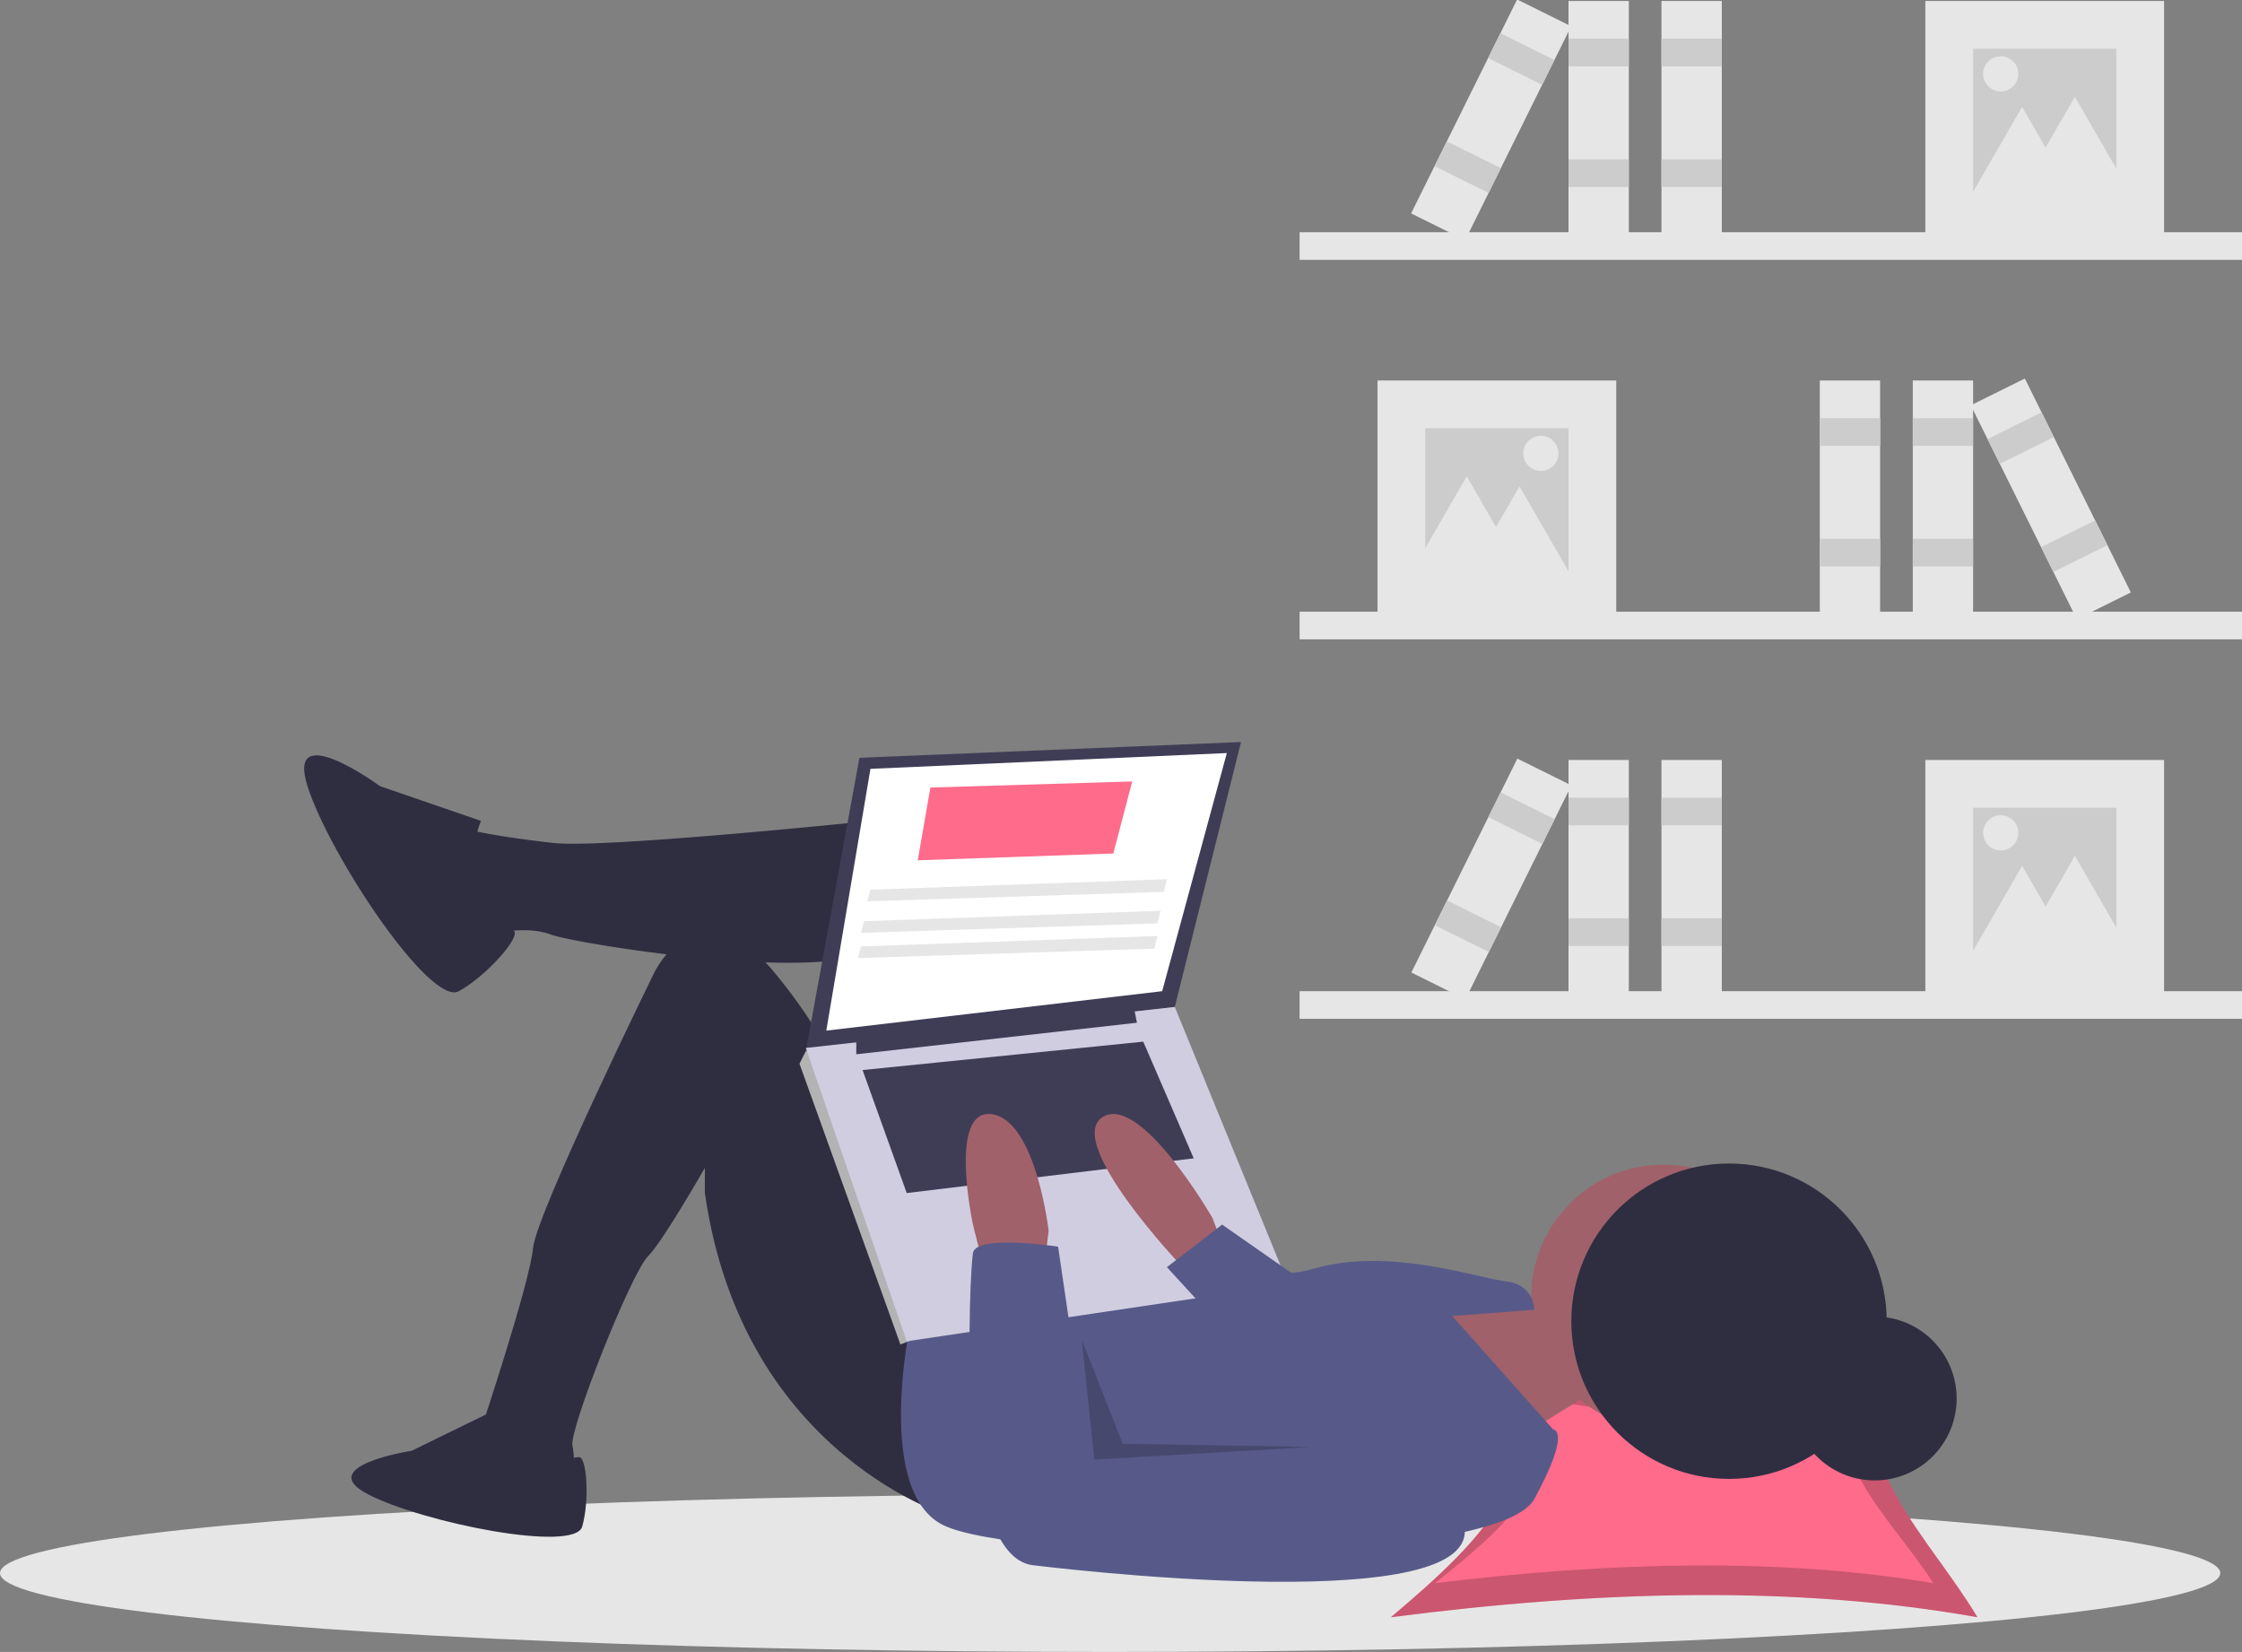 <svg viewBox="0 0 802.027 590.916" xmlns="http://www.w3.org/2000/svg"><rect x="0" y="0" width="802.027" height="590.916" fill="#808080" stroke="none"/><path d="m464.906 218.808h337.121v9.889h-337.121z" fill="#e6e6e6"/><path d="m492.774 136.101h85.404v85.404h-85.404z" fill="#e6e6e6"/><path d="m509.855 153.182h51.242v51.242h-51.242z" fill="#ccc"/><path d="m684.259 136.101h21.576v85.404h-21.576z" fill="#e6e6e6"/><path d="m684.259 149.586h21.576v9.889h-21.576z" fill="#ccc"/><path d="m684.259 192.737h21.576v9.889h-21.576z" fill="#ccc"/><path d="m650.997 136.101h21.576v85.404h-21.576z" fill="#e6e6e6"/><path d="m650.997 149.586h21.576v9.889h-21.576z" fill="#ccc"/><path d="m650.997 192.737h21.576v9.889h-21.576z" fill="#ccc"/><path d="m921.902 290.643h21.576v85.404h-21.576z" fill="#e6e6e6" transform="matrix(.896 -.444 .444 .896 -250.057 293.892)"/><path d="m911.133 306.647h21.576v9.889h-21.576z" fill="#ccc" transform="matrix(.896 -.444 .444 .896 -241.523 286.855)"/><path d="m930.279 345.319h21.576v9.889h-21.576z" fill="#ccc" transform="matrix(.896 -.444 .444 .896 -256.694 299.365)"/><g fill="#e6e6e6"><path d="m524.688 170.382 10.866 18.819 10.865 18.819h-21.731-21.73l10.865-18.819z"/><path d="m543.567 173.978 10.865 18.819 10.866 18.819h-21.731-21.73l10.865-18.819z"/><circle cx="551.209" cy="162.171" r="6.293"/><path d="m663.892 237.602h337.121v9.889h-337.121z" transform="matrix(-1 0 0 -1 1465.919 330.551)"/><path d="m887.741 154.895h85.404v85.404h-85.404z" transform="matrix(-1 0 0 -1 1661.899 240.652)"/></g><path d="m904.821 171.976h51.242v51.242h-51.242z" fill="#ccc" transform="matrix(-1 0 0 -1 1661.899 240.652)"/><path d="m760.084 154.895h21.576v85.404h-21.576z" fill="#e6e6e6" transform="matrix(-1 0 0 -1 1342.757 240.652)"/><path d="m760.084 168.38h21.576v9.889h-21.576z" fill="#ccc" transform="matrix(-1 0 0 -1 1342.757 192.107)"/><path d="m760.084 211.531h21.576v9.889h-21.576z" fill="#ccc" transform="matrix(-1 0 0 -1 1342.757 278.41)"/><path d="m793.347 154.895h21.576v85.404h-21.576z" fill="#e6e6e6" transform="matrix(-1 0 0 -1 1409.283 240.652)"/><path d="m793.347 168.38h21.576v9.889h-21.576z" fill="#ccc" transform="matrix(-1 0 0 -1 1409.283 192.107)"/><path d="m793.347 211.531h21.576v9.889h-21.576z" fill="#ccc" transform="matrix(-1 0 0 -1 1409.283 278.41)"/><path d="m721.427 154.895h21.576v85.404h-21.576z" fill="#e6e6e6" transform="matrix(-.896 -.444 .444 -.896 1101.754 545.015)"/><path d="m732.197 170.9h21.576v9.889h-21.576z" fill="#ccc" transform="matrix(-.896 -.444 .444 -.896 1131.826 508.546)"/><path d="m713.051 209.571h21.576v9.889h-21.576z" fill="#ccc" transform="matrix(-.896 -.444 .444 -.896 1078.364 573.379)"/><g fill="#e6e6e6"><path d="m742.244 34.634-10.865 18.819-10.865 18.819h21.73 21.731l-10.866-18.819z"/><path d="m723.365 38.23-10.865 18.819-10.865 18.819h21.73 21.731l-10.865-18.819z"/><circle cx="715.724" cy="26.424" r="6.293"/><path d="m663.892 509.097h337.121v9.889h-337.121z" transform="matrix(-1 0 0 -1 1465.919 873.542)"/><path d="m887.741 426.39h85.404v85.404h-85.404z" transform="matrix(-1 0 0 -1 1661.899 783.643)"/></g><path d="m904.821 443.471h51.242v51.242h-51.242z" fill="#ccc" transform="matrix(-1 0 0 -1 1661.899 783.643)"/><path d="m760.084 426.39h21.576v85.404h-21.576z" fill="#e6e6e6" transform="matrix(-1 0 0 -1 1342.757 783.643)"/><path d="m760.084 439.875h21.576v9.889h-21.576z" fill="#ccc" transform="matrix(-1 0 0 -1 1342.757 735.097)"/><path d="m760.084 483.027h21.576v9.889h-21.576z" fill="#ccc" transform="matrix(-1 0 0 -1 1342.757 821.4)"/><path d="m793.347 426.39h21.576v85.404h-21.576z" fill="#e6e6e6" transform="matrix(-1 0 0 -1 1409.283 783.643)"/><path d="m793.347 439.875h21.576v9.889h-21.576z" fill="#ccc" transform="matrix(-1 0 0 -1 1409.283 735.097)"/><path d="m793.347 483.027h21.576v9.889h-21.576z" fill="#ccc" transform="matrix(-1 0 0 -1 1409.283 821.4)"/><path d="m721.427 426.39h21.576v85.404h-21.576z" fill="#e6e6e6" transform="matrix(-.896 -.444 .444 -.896 981.294 1059.819)"/><path d="m732.197 442.395h21.576v9.889h-21.576z" fill="#ccc" transform="matrix(-.896 -.444 .444 -.896 1011.366 1023.35)"/><path d="m713.051 481.067h21.576v9.889h-21.576z" fill="#ccc" transform="matrix(-.896 -.444 .444 -.896 957.904 1088.183)"/><path d="m742.244 306.129-10.865 18.819-10.865 18.82h21.73 21.731l-10.866-18.82z" fill="#e6e6e6"/><path d="m723.365 309.725-10.865 18.819-10.865 18.82h21.73 21.731l-10.865-18.82z" fill="#e6e6e6"/><circle cx="715.724" cy="297.919" fill="#e6e6e6" r="6.293"/><ellipse cx="397.129" cy="562.711" fill="#e6e6e6" rx="397.129" ry="28.205"/><path d="m906.373 733.048c-64.755-11.525-135.567-9.609-209.847 0 33.855-28.581 63.075-57.163 29.219-85.744 66.039 13.624 75.289 12.245 148.752 0-17.039 28.581 14.836 57.163 31.875 85.744z" fill="#fe6b8b" transform="translate(-198.987 -154.542)"/><path d="m906.373 733.048c-64.755-11.525-135.567-9.609-209.847 0 33.855-28.581 63.075-57.163 29.219-85.744 66.039 13.624 75.289 12.245 148.752 0-17.039 28.581 14.836 57.163 31.875 85.744z" opacity=".2" transform="translate(-198.987 -154.542)"/><path d="m890.578 720.854c-55.007-9.2-115.159-7.67-178.257 0 28.759-22.814 53.58-45.628 24.821-68.442 56.098 10.875 63.955 9.774 126.359 0-14.474 22.814 12.603 45.628 27.077 68.442z" fill="#fe6b8b" transform="translate(-198.987 -154.542)"/><circle cx="670.64" cy="500.244" fill="#2f2e41" r="29.309"/><path d="m537.591 466.249 20.308 3.385 10.154 29.333-29.333 18.052-33.847-50.77h31.59z" fill="#a0616a"/><circle cx="595.13" cy="463.993" fill="#a0616a" r="47.385"/><path d="m532.372 445.919s-115.077 12.41-135.385 10.154-29.333-4.513-29.333-4.513-13.539 18.051-6.769 25.949a48.822 48.822 0 0 0 13.539 11.282s12.41-3.385 21.436 0 100.411 18.051 116.205 4.513 20.308-47.385 20.308-47.385z" fill="#2f2e41" transform="translate(-198.987 -154.542)"/><path d="m540.27 697.509s-75.59-21.436-89.128-116.205v-9.026s-14.956 26.238-20.308 31.59c-6.205 6.205-28.205 62.051-27.077 67.693s0 7.897 0 7.897l-32.718-3.385v-10.154s17.487-52.462 18.615-64.872 43.436-98.718 43.436-98.718 15.795-32.718 42.872 0 29.333 55.282 29.333 55.282l34.974 67.693z" fill="#2f2e41" transform="translate(-198.987 -154.542)"/><path d="m371.038 448.175-36.103-12.41s-33.846-24.821-25.949 0 44 78.975 54.154 73.334 22.366-19.643 19.644-21.668-20.773-16.691-11.747-39.255z" fill="#2f2e41" transform="translate(-198.987 -154.542)"/><path d="m375.402 659.259-29.144 14.233s-35.244 5.422-15.589 15.589 73.876 21.011 76.587 11.522 1.635-25.236-1.216-24.818-22.506 2.452-30.639-16.526z" fill="#2f2e41" transform="translate(-198.987 -154.542)"/><path d="m525.603 623.048s-14.667 63.18 10.154 76.718 198.565 15.795 212.103-9.026 6.769-24.821 6.769-24.821l-36.103-40.616 29.333-2.256s0-9.026-10.154-10.154-41.744-12.41-68.821-4.513-42.872-15.795-42.872-15.795z" fill="#575a89" transform="translate(-198.987 -154.542)"/><path d="m307.437 271.069-19.18 104.924 132.001-15.795 23.692-94.77z" fill="#3f3d56"/><path d="m311.386 275.018-15.795 93.641 120.154-14.102 23.128-85.18z" fill="#fff"/><path d="m292.77 377.121-4.513-1.128-2.256 4.512 36.103 100.411 3.395-1.298 1.117-6.599z" fill="#b3b3b3"/><path d="m288.257 374.864 36.103 104.924 136.513-20.308-40.615-99.282z" fill="#d0cde1"/><path d="m306.309 371.48v5.641l100.41-11.282-1.128-5.641z" fill="#3f3d56"/><path d="m308.565 382.762 15.795 44 102.667-12.41-18.051-41.744z" fill="#3f3d56"/><path d="m636.167 599.355-3.385-9.026s-25.949-45.128-39.487-36.103 28.205 53.026 28.205 53.026h13.539z" fill="#a0616a" transform="translate(-198.987 -154.542)"/><path d="m550.423 606.124-3.385-13.539s-9.026-41.744 6.769-39.487 20.308 41.744 20.308 41.744l-1.128 9.026z" fill="#a0616a" transform="translate(-198.987 -154.542)"/><path d="m577.501 600.483s-29.333-4.513-30.462 2.256-6.769 108.308 21.436 111.693 168.103 18.051 153.436-16.923-37.231-30.462-37.231-30.462l-95.898 10.154z" fill="#575a89" transform="translate(-198.987 -154.542)"/><path d="m467.078 458.916-29.897-20.872-19.744 15.231 24.821 27.077z" fill="#575a89"/><path d="m386.976 479.224 4.512 42.872 77.847-4.513-67.693-1.128z" opacity=".2"/><circle cx="618.521" cy="472.603" fill="#2f2e41" r="56.41"/><path d="m328.309 307.736 69.949-2.435 6.769-25.77-72.205 2.179z" fill="#fe6b8b"/><path d="m310.258 322.403 106.051-3.385 1.128-4.513-106.051 3.734z" fill="#e6e6e6"/><path d="m308.001 333.685 106.052-3.385 1.128-4.513-106.052 3.734z" fill="#e6e6e6"/><path d="m306.873 342.71 106.051-3.384 1.129-4.513-106.052 3.733z" fill="#e6e6e6"/></svg>